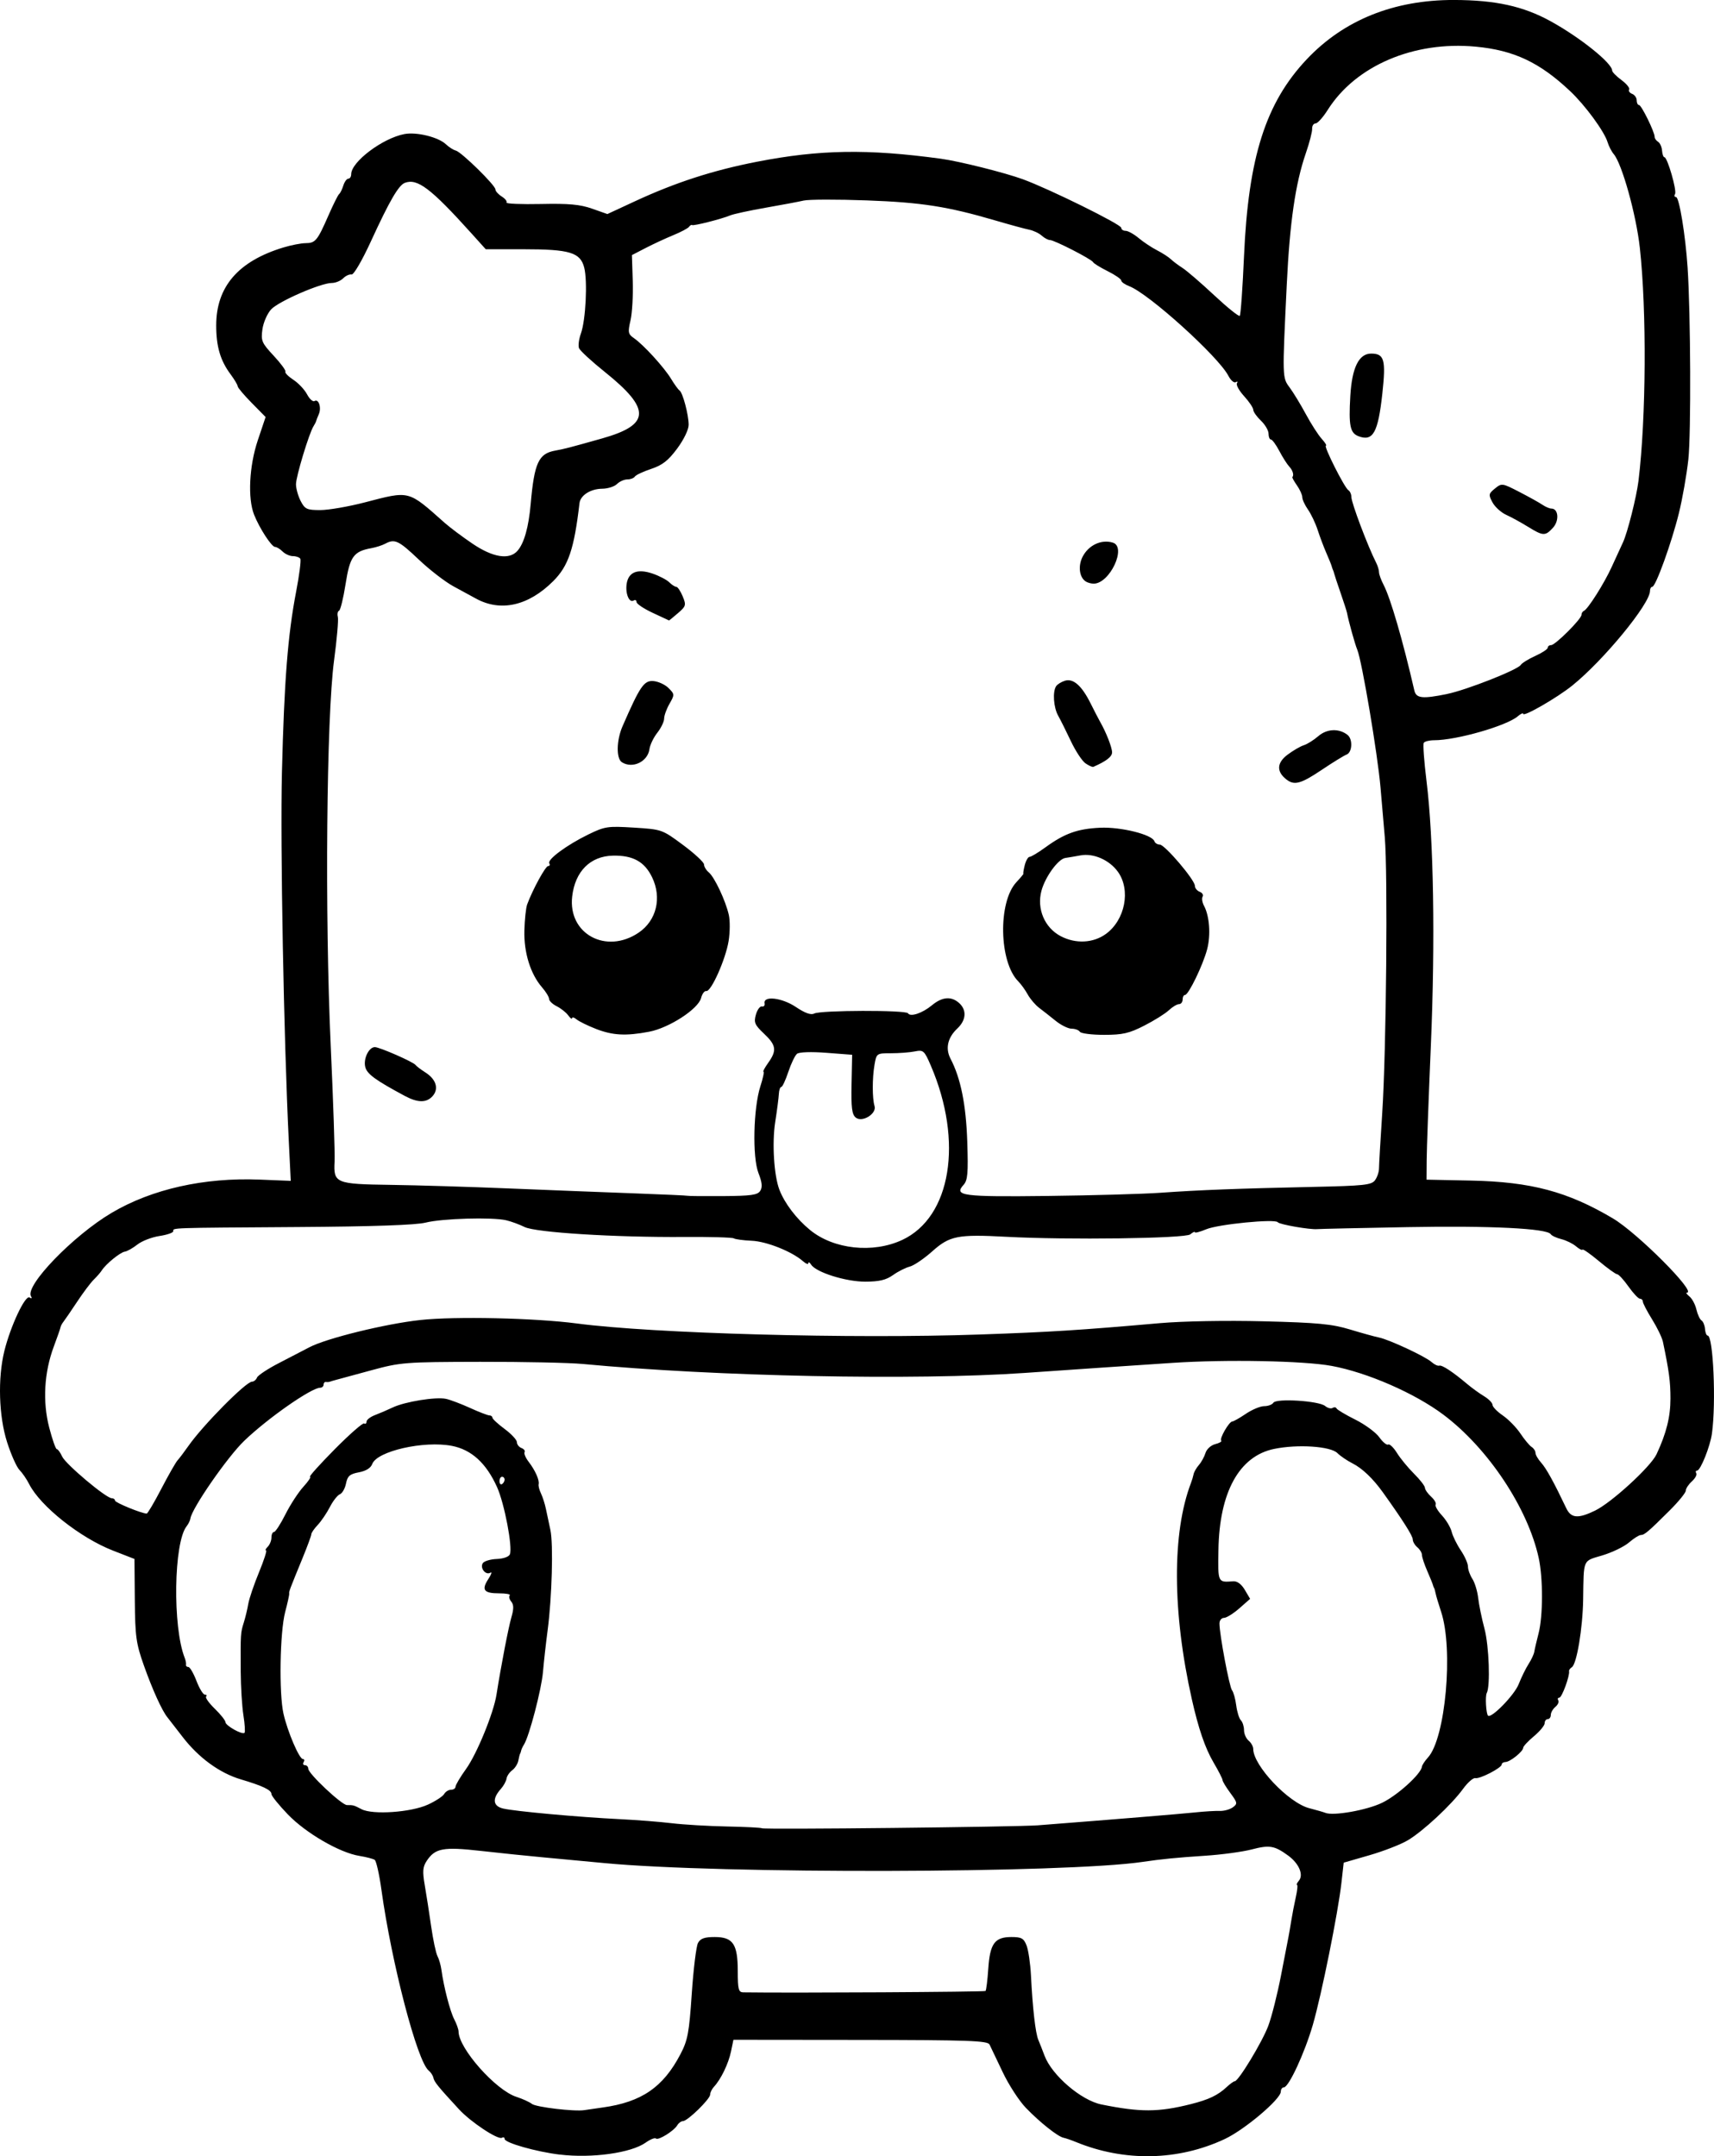 <?xml version="1.0" encoding="UTF-8" standalone="no"?>
<!-- Created with Inkscape (http://www.inkscape.org/) -->

<svg
   width="147.814mm"
   height="185.915mm"
   viewBox="0 0 147.814 185.915"
   version="1.1"
   id="svg5"
   xml:space="preserve"
   xmlns="http://www.w3.org/2000/svg"
   xmlns:svg="http://www.w3.org/2000/svg"><defs
     id="defs2" /><g
     id="layer1"
     transform="translate(-94.038,-61.747)"><path
       style="fill:#000000;stroke-width:0.265"
       d="m 142.318,247.519 c -2.05,-0.249 -4.763,-1.02 -4.763,-1.355 0,-0.131 -0.102,-0.175 -0.226,-0.099 -0.336,0.208 -2.689,-1.348 -3.706,-2.451 -1.823,-1.977 -2.131,-2.355 -2.207,-2.713 -0.043,-0.202 -0.228,-0.486 -0.411,-0.632 -0.986,-0.788 -3.198,-9.26 -4.077,-15.611 -0.181,-1.31 -0.441,-2.458 -0.576,-2.552 -0.136,-0.094 -0.728,-0.247 -1.317,-0.342 -1.704,-0.272 -4.616,-1.96 -6.173,-3.577 -0.777,-0.807 -1.413,-1.596 -1.414,-1.753 -0.002,-0.35 -0.739,-0.704 -2.647,-1.271 -1.827,-0.543 -3.638,-1.865 -5.02,-3.664 -0.589,-0.766 -1.177,-1.526 -1.308,-1.687 -0.469,-0.578 -1.29,-2.388 -2.028,-4.469 -0.671,-1.894 -0.753,-2.489 -0.781,-5.649 l -0.03,-3.533 -1.843,-0.717 c -2.835,-1.103 -6.273,-3.829 -7.241,-5.743 -0.212,-0.419 -0.586,-0.964 -0.83,-1.21 -0.245,-0.247 -0.724,-1.318 -1.065,-2.381 -0.722,-2.248 -0.821,-5.534 -0.239,-7.886 0.533,-2.153 1.796,-4.836 2.167,-4.607 0.186,0.115 0.238,0.076 0.13,-0.099 -0.556,-0.899 3.641,-5.243 6.958,-7.202 3.462,-2.045 7.967,-3.056 12.759,-2.863 l 2.682,0.108 -0.169,-3.45 c -0.433,-8.832 -0.744,-25.542 -0.591,-31.761 0.194,-7.881 0.507,-11.862 1.223,-15.581 0.277,-1.439 0.441,-2.719 0.363,-2.844 -0.077,-0.125 -0.363,-0.228 -0.635,-0.228 -0.272,0 -0.673,-0.179 -0.892,-0.397 -0.218,-0.218 -0.513,-0.397 -0.654,-0.397 -0.296,0 -1.341,-1.608 -1.806,-2.778 -0.561,-1.412 -0.422,-4.206 0.319,-6.413 l 0.674,-2.009 -1.204,-1.222 c -0.662,-0.672 -1.204,-1.315 -1.204,-1.429 0,-0.114 -0.281,-0.586 -0.625,-1.049 -0.874,-1.178 -1.227,-2.386 -1.227,-4.198 0,-3.334 1.899,-5.538 5.789,-6.719 0.672,-0.204 1.535,-0.372 1.917,-0.374 0.849,-0.004 1.019,-0.209 1.971,-2.384 0.414,-0.946 0.83,-1.779 0.926,-1.852 0.095,-0.073 0.257,-0.4 0.359,-0.728 0.102,-0.327 0.297,-0.595 0.433,-0.595 0.136,0 0.247,-0.174 0.247,-0.388 0,-1.063 2.714,-3.107 4.592,-3.459 1.058,-0.198 2.929,0.264 3.58,0.884 0.259,0.247 0.638,0.488 0.842,0.536 0.478,0.112 3.422,2.995 3.422,3.351 0,0.149 0.243,0.423 0.539,0.608 0.297,0.185 0.486,0.422 0.422,0.527 -0.065,0.104 1.27,0.16 2.966,0.124 2.397,-0.051 3.379,0.038 4.407,0.401 l 1.323,0.466 2.381,-1.104 c 3.496,-1.621 6.713,-2.663 10.51,-3.404 5.406,-1.054 9.536,-1.122 15.86,-0.263 1.588,0.216 5.495,1.193 7.078,1.77 2.273,0.829 8.487,3.894 8.487,4.187 0,0.143 0.169,0.261 0.377,0.261 0.207,0 0.713,0.281 1.124,0.624 0.411,0.343 1.124,0.817 1.583,1.052 0.459,0.235 0.995,0.581 1.191,0.768 0.196,0.187 0.653,0.53 1.017,0.763 0.364,0.232 1.588,1.288 2.721,2.346 1.133,1.058 2.126,1.857 2.208,1.776 0.081,-0.081 0.245,-2.389 0.365,-5.128 0.373,-8.542 1.864,-13.23 5.405,-16.985 3.199,-3.393 7.525,-5.135 12.717,-5.121 3.561,0.009 5.951,0.534 8.302,1.823 2.545,1.396 5.325,3.622 5.325,4.264 0,0.123 0.36,0.49 0.801,0.816 0.441,0.326 0.739,0.693 0.663,0.816 -0.076,0.123 0.04,0.292 0.257,0.375 0.217,0.083 0.395,0.334 0.395,0.557 0,0.223 0.09,0.405 0.2,0.405 0.209,0 1.357,2.341 1.348,2.749 -0.003,0.129 0.13,0.319 0.295,0.421 0.165,0.102 0.32,0.443 0.343,0.757 0.024,0.314 0.115,0.572 0.203,0.572 0.26,0 1.094,2.891 0.917,3.177 -0.089,0.144 -0.05,0.262 0.088,0.262 0.273,0 0.811,3.277 0.995,6.056 0.266,4.012 0.307,14.357 0.066,16.566 -0.143,1.31 -0.51,3.393 -0.815,4.63 -0.633,2.564 -2.002,6.35 -2.296,6.35 -0.109,0 -0.197,0.16 -0.197,0.356 0,1.114 -3.991,5.972 -6.703,8.159 -1.301,1.049 -4.233,2.738 -4.233,2.438 0,-0.103 -0.208,-0.009 -0.463,0.21 -0.965,0.827 -5.291,2.066 -7.212,2.066 -0.418,0 -0.824,0.102 -0.901,0.227 -0.077,0.125 0.031,1.607 0.24,3.295 0.615,4.956 0.759,13.781 0.374,22.805 -0.193,4.511 -0.356,8.958 -0.362,9.881 l -0.011,1.679 3.836,0.079 c 5.177,0.107 8.338,0.95 12.243,3.266 2.109,1.251 7.239,6.393 6.378,6.393 -0.11,0 -0.014,0.149 0.215,0.331 0.229,0.182 0.499,0.687 0.601,1.122 0.102,0.435 0.301,0.863 0.442,0.95 0.141,0.087 0.276,0.416 0.3,0.73 0.024,0.314 0.126,0.572 0.228,0.572 0.485,0 0.74,5.791 0.371,8.448 -0.155,1.114 -0.987,3.191 -1.279,3.193 -0.118,5.2e-4 -0.15,0.104 -0.072,0.23 0.078,0.126 -0.094,0.442 -0.381,0.702 -0.288,0.26 -0.523,0.619 -0.523,0.797 0,0.178 -0.625,0.946 -1.389,1.707 -1.842,1.835 -2.178,2.12 -2.495,2.12 -0.147,0 -0.607,0.292 -1.022,0.648 -0.415,0.357 -1.446,0.855 -2.29,1.108 -1.719,0.515 -1.602,0.245 -1.656,3.799 -0.038,2.49 -0.555,5.584 -0.976,5.844 -0.149,0.092 -0.257,0.245 -0.239,0.34 0.074,0.395 -0.619,2.283 -0.838,2.283 -0.131,0 -0.173,0.106 -0.093,0.235 0.08,0.129 -0.032,0.382 -0.249,0.562 -0.217,0.18 -0.394,0.491 -0.394,0.691 0,0.2 -0.119,0.364 -0.265,0.364 -0.146,0 -0.265,0.158 -0.265,0.351 0,0.193 -0.417,0.698 -0.926,1.123 -0.509,0.425 -0.926,0.873 -0.926,0.996 0,0.312 -1.121,1.215 -1.521,1.226 -0.182,0.005 -0.331,0.101 -0.331,0.213 0,0.292 -1.883,1.265 -2.278,1.177 -0.182,-0.04 -0.657,0.376 -1.056,0.926 -0.999,1.376 -3.453,3.66 -4.772,4.439 -0.601,0.356 -2.09,0.934 -3.307,1.285 l -2.214,0.639 -0.197,1.752 c -0.29,2.575 -1.713,9.634 -2.463,12.223 -0.704,2.428 -2.081,5.399 -2.503,5.399 -0.143,0 -0.261,0.166 -0.261,0.368 0,0.645 -3.116,3.281 -4.83,4.085 -4.016,1.885 -8.654,1.978 -12.841,0.258 -0.395,-0.162 -0.873,-0.327 -1.062,-0.365 -0.504,-0.103 -2.039,-1.321 -3.256,-2.583 -0.584,-0.606 -1.485,-1.995 -2,-3.086 -0.516,-1.091 -1.025,-2.158 -1.131,-2.371 -0.164,-0.329 -1.816,-0.388 -11.139,-0.397 l -10.946,-0.011 -0.212,1.02 c -0.216,1.04 -0.869,2.39 -1.465,3.029 -0.182,0.195 -0.331,0.5 -0.331,0.678 0,0.385 -1.95,2.285 -2.345,2.285 -0.151,0 -0.37,0.16 -0.487,0.355 -0.296,0.498 -1.65,1.337 -1.844,1.144 -0.088,-0.088 -0.487,0.073 -0.887,0.357 -1.252,0.891 -4.646,1.363 -7.403,1.028 z m 3.704,-4.065 c 3.351,-0.469 5.206,-1.742 6.7,-4.599 0.627,-1.199 0.746,-1.838 0.974,-5.216 0.143,-2.117 0.384,-4.081 0.535,-4.365 0.21,-0.391 0.557,-0.516 1.442,-0.516 1.585,0 1.99,0.605 1.99,2.969 0,1.529 0.068,1.794 0.463,1.8 4.197,0.061 20.818,-0.033 20.903,-0.118 0.064,-0.064 0.17,-0.926 0.237,-1.915 0.146,-2.175 0.555,-2.736 1.993,-2.736 0.871,0 1.066,0.108 1.309,0.728 0.157,0.4 0.327,1.561 0.379,2.58 0.143,2.831 0.387,4.971 0.634,5.556 0.123,0.291 0.365,0.907 0.538,1.369 0.632,1.684 3.155,3.849 4.898,4.202 3.367,0.682 4.918,0.677 7.72,-0.028 1.547,-0.389 2.326,-0.761 3.095,-1.478 0.291,-0.271 0.601,-0.493 0.688,-0.493 0.323,0 2.379,-3.398 2.896,-4.784 0.294,-0.788 0.787,-2.743 1.096,-4.344 0.309,-1.601 0.601,-3.104 0.648,-3.34 0.047,-0.236 0.154,-0.861 0.238,-1.387 0.084,-0.527 0.259,-1.435 0.39,-2.018 0.131,-0.583 0.177,-1.06 0.102,-1.06 -0.075,0 -2.6e-4,-0.164 0.166,-0.365 0.422,-0.509 -0.002,-1.491 -0.937,-2.167 -1.182,-0.855 -1.596,-0.924 -3.138,-0.522 -0.792,0.206 -2.604,0.451 -4.027,0.543 -2.408,0.157 -3.745,0.288 -5.356,0.527 -6.668,0.989 -36.469,1.057 -46.444,0.105 -1.601,-0.153 -3.982,-0.376 -5.292,-0.496 -1.31,-0.12 -3.72,-0.369 -5.355,-0.553 -3.26,-0.367 -3.95,-0.238 -4.682,0.879 -0.329,0.502 -0.359,0.902 -0.158,2.063 0.138,0.792 0.386,2.393 0.553,3.557 0.167,1.164 0.412,2.321 0.545,2.57 0.133,0.249 0.287,0.785 0.342,1.191 0.203,1.48 0.746,3.574 1.106,4.264 0.203,0.389 0.37,0.861 0.371,1.048 0.007,1.455 3.2,5.059 4.994,5.636 0.528,0.17 1.127,0.442 1.331,0.605 0.35,0.28 3.67,0.674 4.525,0.537 0.218,-0.035 0.933,-0.139 1.587,-0.23 z m 37.58,-24.333 c 6.529,-0.506 12.27,-0.977 13.485,-1.106 0.8,-0.085 1.76,-0.143 2.132,-0.129 0.372,0.014 0.882,-0.125 1.133,-0.308 0.425,-0.311 0.411,-0.396 -0.214,-1.242 -0.369,-0.5 -0.67,-0.999 -0.67,-1.11 0,-0.111 -0.348,-0.792 -0.773,-1.513 -0.721,-1.223 -1.304,-2.921 -1.874,-5.459 -1.688,-7.517 -1.714,-14.366 -0.071,-18.653 0.084,-0.218 0.185,-0.556 0.224,-0.751 0.04,-0.195 0.246,-0.552 0.458,-0.794 0.212,-0.242 0.467,-0.707 0.567,-1.035 0.1,-0.328 0.475,-0.669 0.837,-0.759 0.361,-0.091 0.594,-0.227 0.518,-0.302 -0.171,-0.171 0.683,-1.651 0.952,-1.651 0.108,0 0.634,-0.298 1.171,-0.661 0.536,-0.364 1.249,-0.661 1.584,-0.661 0.335,0 0.692,-0.134 0.793,-0.297 0.243,-0.394 3.924,-0.163 4.457,0.28 0.217,0.18 0.509,0.257 0.648,0.171 0.139,-0.086 0.294,-0.067 0.342,0.043 0.049,0.11 0.776,0.543 1.617,0.963 0.841,0.419 1.772,1.105 2.071,1.524 0.298,0.419 0.642,0.7 0.764,0.625 0.122,-0.075 0.463,0.251 0.757,0.724 0.294,0.474 0.956,1.278 1.469,1.788 0.514,0.509 0.938,1.056 0.943,1.216 0.005,0.159 0.244,0.503 0.531,0.763 0.288,0.26 0.464,0.568 0.393,0.684 -0.072,0.116 0.172,0.537 0.542,0.936 0.37,0.399 0.747,1.032 0.839,1.407 0.092,0.375 0.446,1.097 0.787,1.603 0.341,0.507 0.62,1.136 0.62,1.398 0,0.262 0.171,0.741 0.38,1.063 0.209,0.322 0.434,1.062 0.5,1.644 0.066,0.582 0.31,1.773 0.543,2.646 0.395,1.483 0.518,4.963 0.196,5.556 -0.144,0.265 -0.059,1.77 0.109,1.945 0.271,0.281 2.27,-1.765 2.641,-2.704 0.238,-0.601 0.626,-1.391 0.862,-1.755 0.236,-0.364 0.457,-0.84 0.491,-1.058 0.034,-0.218 0.2,-0.933 0.369,-1.587 0.384,-1.488 0.39,-4.738 0.011,-6.482 -0.936,-4.307 -4.367,-9.468 -8.219,-12.359 -2.466,-1.852 -6.563,-3.64 -9.636,-4.207 -2.405,-0.444 -9.091,-0.571 -13.736,-0.262 -5.404,0.36 -7.156,0.479 -12.744,0.867 -9.457,0.657 -26.648,0.309 -38.1,-0.772 -1.164,-0.11 -5.153,-0.194 -8.864,-0.186 -6.497,0.013 -6.845,0.041 -9.393,0.734 -1.455,0.396 -2.824,0.768 -3.043,0.826 -0.218,0.058 -0.456,0.129 -0.529,0.157 -0.073,0.028 -0.222,0.037 -0.331,0.02 -0.109,-0.017 -0.198,0.088 -0.198,0.233 0,0.146 -0.133,0.265 -0.296,0.265 -0.758,0 -4.519,2.627 -6.545,4.572 -1.445,1.387 -4.515,5.816 -4.645,6.702 -0.025,0.173 -0.173,0.476 -0.329,0.672 -1.11,1.404 -1.215,8.677 -0.164,11.338 0.086,0.218 0.138,0.486 0.115,0.595 -0.023,0.109 0.067,0.198 0.201,0.198 0.133,0 0.447,0.536 0.697,1.191 0.25,0.655 0.577,1.191 0.727,1.191 0.15,0 0.198,0.074 0.108,0.165 -0.091,0.091 0.246,0.565 0.75,1.054 0.503,0.489 0.915,1.007 0.915,1.151 0,0.299 1.454,1.115 1.646,0.923 0.069,-0.069 0.027,-0.749 -0.094,-1.511 -0.121,-0.762 -0.226,-2.457 -0.233,-3.766 -0.018,-3.285 -0.014,-3.34 0.266,-4.233 0.137,-0.437 0.311,-1.159 0.386,-1.606 0.075,-0.447 0.489,-1.667 0.92,-2.712 0.431,-1.045 0.707,-1.9 0.613,-1.9 -0.094,0 -0.027,-0.143 0.147,-0.318 0.175,-0.175 0.318,-0.532 0.318,-0.794 0,-0.262 0.099,-0.476 0.221,-0.476 0.121,0 0.565,-0.685 0.985,-1.521 0.421,-0.837 1.119,-1.908 1.551,-2.381 0.432,-0.473 0.689,-0.86 0.57,-0.86 -0.119,0 0.836,-1.063 2.121,-2.362 1.286,-1.299 2.431,-2.304 2.546,-2.233 0.114,0.071 0.208,-5.3e-4 0.208,-0.158 0,-0.158 0.326,-0.411 0.724,-0.562 0.398,-0.151 1.089,-0.448 1.535,-0.66 1.057,-0.502 3.731,-0.932 4.6,-0.74 0.375,0.083 1.31,0.437 2.078,0.787 0.768,0.35 1.512,0.637 1.654,0.637 0.142,0 0.26,0.089 0.264,0.198 0.003,0.109 0.48,0.549 1.058,0.977 0.579,0.428 1.052,0.938 1.052,1.133 0,0.195 0.178,0.423 0.395,0.506 0.217,0.083 0.338,0.244 0.268,0.357 -0.07,0.113 0.089,0.488 0.353,0.832 0.567,0.739 0.943,1.585 0.86,1.935 -0.033,0.137 0.059,0.495 0.203,0.794 0.144,0.299 0.336,0.901 0.426,1.338 0.09,0.437 0.264,1.251 0.385,1.809 0.262,1.201 0.134,5.84 -0.238,8.642 -0.145,1.091 -0.326,2.711 -0.402,3.599 -0.13,1.519 -1.185,5.547 -1.639,6.262 -0.114,0.179 -0.223,0.415 -0.244,0.524 -0.02,0.109 -0.061,0.228 -0.09,0.265 -0.029,0.036 -0.097,0.301 -0.151,0.588 -0.053,0.287 -0.292,0.664 -0.529,0.838 -0.237,0.174 -0.459,0.499 -0.491,0.722 -0.033,0.224 -0.251,0.621 -0.485,0.882 -0.763,0.853 -0.693,1.481 0.188,1.695 0.987,0.239 6.526,0.744 10.054,0.916 1.455,0.071 3.479,0.229 4.498,0.352 1.019,0.123 3.162,0.249 4.763,0.281 1.601,0.032 2.954,0.101 3.007,0.152 0.128,0.124 21.974,-0.11 23.857,-0.256 z m -52.661,-1.779 c 0.655,-0.301 1.286,-0.713 1.402,-0.915 0.116,-0.202 0.384,-0.368 0.595,-0.368 0.211,0 0.384,-0.119 0.384,-0.264 0,-0.145 0.411,-0.836 0.914,-1.536 0.93,-1.294 2.368,-4.809 2.619,-6.398 0.389,-2.47 1.032,-5.805 1.287,-6.677 0.211,-0.723 0.207,-1.08 -0.015,-1.347 -0.166,-0.2 -0.223,-0.442 -0.128,-0.538 0.096,-0.096 -0.315,-0.174 -0.913,-0.174 -1.328,0 -1.549,-0.294 -0.931,-1.239 0.261,-0.399 0.339,-0.641 0.173,-0.54 -0.398,0.245 -0.915,-0.398 -0.657,-0.816 0.112,-0.18 0.652,-0.345 1.201,-0.366 0.579,-0.022 1.057,-0.192 1.139,-0.405 0.244,-0.636 -0.472,-4.38 -1.107,-5.791 -0.93,-2.066 -2.205,-3.231 -3.894,-3.557 -2.415,-0.467 -6.459,0.453 -6.869,1.561 -0.129,0.348 -0.539,0.604 -1.153,0.719 -0.786,0.148 -0.98,0.316 -1.11,0.963 -0.086,0.432 -0.324,0.849 -0.527,0.927 -0.204,0.078 -0.593,0.574 -0.865,1.102 -0.272,0.528 -0.743,1.222 -1.047,1.544 -0.304,0.321 -0.552,0.681 -0.552,0.799 0,0.118 -0.341,1.046 -0.758,2.062 -1.122,2.736 -1.181,2.891 -1.15,3.064 0.016,0.087 -0.141,0.801 -0.349,1.587 -0.455,1.725 -0.542,7.02 -0.144,8.771 0.353,1.551 1.36,3.903 1.672,3.903 0.127,0 0.157,0.119 0.067,0.265 -0.09,0.146 -0.037,0.265 0.117,0.265 0.154,0 0.28,0.137 0.28,0.304 0,0.423 2.887,3.135 3.337,3.135 0.566,0 0.578,0.003 1.262,0.358 0.962,0.499 4.27,0.269 5.72,-0.398 z m 82.279,-0.153 c 1.326,-0.639 3.357,-2.476 3.442,-3.114 0.019,-0.146 0.254,-0.503 0.521,-0.794 1.515,-1.652 2.208,-9.333 1.135,-12.568 -0.217,-0.655 -0.431,-1.369 -0.474,-1.587 -0.043,-0.218 -0.103,-0.427 -0.132,-0.463 -0.029,-0.036 -0.075,-0.155 -0.102,-0.265 -0.027,-0.109 -0.25,-0.659 -0.496,-1.223 -0.246,-0.563 -0.447,-1.174 -0.447,-1.357 0,-0.183 -0.179,-0.48 -0.397,-0.662 -0.218,-0.181 -0.397,-0.488 -0.397,-0.682 0,-0.305 -0.875,-1.683 -2.581,-4.063 -0.85,-1.186 -1.778,-2.069 -2.619,-2.494 -0.459,-0.232 -1.043,-0.63 -1.298,-0.884 -0.593,-0.593 -3.439,-0.78 -5.466,-0.359 -3.005,0.624 -4.716,3.733 -4.794,8.715 -0.045,2.841 -0.066,2.797 1.283,2.696 0.334,-0.025 0.703,0.25 0.991,0.738 l 0.459,0.778 -0.934,0.82 c -0.514,0.451 -1.109,0.82 -1.322,0.82 -0.213,0 -0.388,0.217 -0.388,0.483 0,0.937 0.853,5.474 1.082,5.757 0.128,0.158 0.291,0.744 0.363,1.304 0.072,0.559 0.252,1.139 0.401,1.287 0.149,0.149 0.271,0.53 0.271,0.847 0,0.317 0.179,0.724 0.397,0.906 0.218,0.181 0.397,0.502 0.397,0.713 0,1.433 3.046,4.654 4.837,5.114 0.614,0.158 1.235,0.337 1.381,0.398 0.68,0.285 3.564,-0.223 4.888,-0.862 z m 18.38,-25.2 c 1.415,-0.685 4.794,-3.782 5.296,-4.854 0.848,-1.811 1.201,-3.225 1.201,-4.808 0,-1.457 -0.12,-2.365 -0.649,-4.888 -0.075,-0.359 -0.496,-1.23 -0.935,-1.936 -0.439,-0.706 -0.798,-1.395 -0.798,-1.531 0,-0.136 -0.111,-0.247 -0.247,-0.247 -0.136,0 -0.583,-0.474 -0.992,-1.053 -0.41,-0.579 -0.847,-1.055 -0.973,-1.058 -0.125,-0.003 -0.832,-0.512 -1.571,-1.13 -0.739,-0.618 -1.376,-1.065 -1.417,-0.992 -0.041,0.073 -0.297,-0.058 -0.569,-0.291 -0.272,-0.233 -0.84,-0.51 -1.263,-0.616 -0.422,-0.106 -0.833,-0.298 -0.912,-0.426 -0.308,-0.498 -5.203,-0.74 -12.321,-0.61 -4.088,0.075 -7.6,0.153 -7.805,0.173 -0.628,0.062 -3.275,-0.399 -3.415,-0.594 -0.223,-0.31 -5.128,0.173 -6.167,0.607 -0.537,0.224 -0.977,0.34 -0.977,0.257 0,-0.083 -0.181,-0.001 -0.402,0.182 -0.43,0.357 -10.617,0.491 -15.87,0.209 -4.182,-0.225 -4.874,-0.088 -6.377,1.253 -0.712,0.635 -1.585,1.228 -1.94,1.317 -0.355,0.089 -1.005,0.417 -1.443,0.729 -0.601,0.428 -1.189,0.568 -2.397,0.57 -1.683,0.003 -4.247,-0.804 -4.67,-1.471 -0.127,-0.2 -0.232,-0.256 -0.234,-0.124 -0.002,0.132 -0.212,0.056 -0.467,-0.168 -0.946,-0.833 -3.135,-1.708 -4.415,-1.763 -0.718,-0.031 -1.415,-0.125 -1.549,-0.207 -0.133,-0.083 -2.053,-0.137 -4.265,-0.121 -5.987,0.043 -12.83,-0.384 -13.782,-0.859 -0.437,-0.218 -1.151,-0.48 -1.587,-0.581 -1.208,-0.281 -5.519,-0.156 -6.941,0.202 -0.841,0.212 -4.521,0.339 -11.051,0.382 -11.203,0.074 -10.716,0.058 -10.716,0.363 0,0.128 -0.537,0.312 -1.194,0.411 -0.657,0.099 -1.512,0.429 -1.901,0.736 -0.389,0.306 -0.877,0.581 -1.084,0.612 -0.4,0.059 -1.629,1.06 -1.987,1.619 -0.118,0.184 -0.429,0.541 -0.69,0.794 -0.262,0.252 -0.909,1.114 -1.439,1.914 -0.53,0.8 -1.06,1.574 -1.177,1.72 -0.118,0.146 -0.23,0.357 -0.249,0.469 -0.019,0.113 -0.28,0.86 -0.579,1.66 -0.835,2.232 -0.979,4.75 -0.4,6.983 0.266,1.027 0.561,1.868 0.656,1.868 0.094,0 0.302,0.286 0.461,0.637 0.302,0.663 3.792,3.597 4.279,3.597 0.153,0 0.279,0.091 0.279,0.202 0,0.174 2.31,1.12 2.734,1.12 0.082,0 0.65,-0.962 1.262,-2.139 0.612,-1.176 1.243,-2.281 1.402,-2.455 0.159,-0.174 0.579,-0.729 0.933,-1.235 1.252,-1.79 4.95,-5.53 5.48,-5.542 0.166,-0.004 0.362,-0.163 0.436,-0.354 0.073,-0.191 0.93,-0.756 1.903,-1.257 0.973,-0.5 2.147,-1.109 2.607,-1.353 1.458,-0.772 6.55,-2.025 9.569,-2.353 3.017,-0.328 9.889,-0.177 13.494,0.297 6.633,0.872 23.704,1.339 34.793,0.951 6.088,-0.213 8.528,-0.367 15.478,-0.976 2.011,-0.176 5.748,-0.243 8.996,-0.161 4.629,0.117 5.865,0.234 7.408,0.702 1.019,0.309 2.146,0.621 2.504,0.693 0.88,0.178 4.005,1.635 4.54,2.117 0.236,0.213 0.534,0.353 0.661,0.312 0.239,-0.078 1.156,0.524 2.419,1.588 0.397,0.335 1.05,0.807 1.45,1.049 0.4,0.242 0.728,0.578 0.728,0.746 0,0.168 0.398,0.578 0.884,0.911 0.486,0.333 1.17,1.033 1.519,1.555 0.349,0.522 0.785,1.045 0.968,1.161 0.183,0.116 0.333,0.347 0.333,0.512 0,0.165 0.221,0.546 0.492,0.847 0.438,0.486 1.091,1.67 2.162,3.92 0.415,0.872 1.013,0.921 2.491,0.206 z m -94.045,-2.669 c 0,-0.137 -0.099,-0.249 -0.22,-0.249 -0.121,0 -0.22,0.173 -0.22,0.385 0,0.212 0.099,0.324 0.22,0.249 0.121,-0.075 0.22,-0.248 0.22,-0.385 z m 34.29,-20.665 c 4.211,-1.969 5.281,-8.484 2.469,-15.022 -0.563,-1.31 -0.642,-1.38 -1.381,-1.232 -0.431,0.086 -1.351,0.157 -2.045,0.157 -1.25,0 -1.262,0.009 -1.433,0.992 -0.199,1.147 -0.198,2.907 0.002,3.557 0.207,0.671 -1.071,1.453 -1.624,0.994 -0.326,-0.27 -0.399,-0.863 -0.358,-2.876 l 0.052,-2.535 -2.22,-0.17 c -1.314,-0.101 -2.349,-0.066 -2.536,0.086 -0.174,0.141 -0.511,0.843 -0.749,1.559 -0.238,0.716 -0.512,1.303 -0.61,1.303 -0.097,0 -0.19,0.268 -0.206,0.595 -0.016,0.327 -0.158,1.429 -0.317,2.447 -0.28,1.8 -0.103,4.609 0.366,5.821 0.456,1.178 1.468,2.506 2.641,3.467 2.038,1.67 5.427,2.035 7.948,0.856 z m -12.241,-4.236 c 0.198,-0.315 0.155,-0.738 -0.157,-1.532 -0.535,-1.363 -0.441,-5.603 0.166,-7.483 0.223,-0.691 0.344,-1.257 0.268,-1.257 -0.076,0 0.109,-0.346 0.41,-0.768 0.756,-1.062 0.69,-1.513 -0.368,-2.512 -0.799,-0.754 -0.888,-0.961 -0.698,-1.636 0.12,-0.425 0.353,-0.743 0.518,-0.707 0.165,0.036 0.271,-0.083 0.235,-0.265 -0.136,-0.682 1.491,-0.495 2.692,0.309 0.798,0.534 1.304,0.714 1.587,0.565 0.549,-0.288 7.908,-0.308 8.085,-0.021 0.21,0.34 1.242,-0.007 2.075,-0.697 0.88,-0.728 1.668,-0.79 2.34,-0.182 0.667,0.604 0.605,1.472 -0.155,2.187 -0.842,0.791 -1.053,1.727 -0.59,2.612 0.877,1.676 1.337,3.954 1.442,7.147 0.09,2.74 0.038,3.332 -0.324,3.732 -0.85,0.939 -0.098,1.038 7.255,0.951 3.856,-0.045 8.227,-0.169 9.712,-0.274 3.353,-0.238 6.714,-0.367 13.164,-0.506 4.414,-0.095 5.057,-0.164 5.358,-0.576 0.188,-0.257 0.342,-0.713 0.343,-1.012 5.3e-4,-0.3 0.126,-2.45 0.278,-4.778 0.351,-5.354 0.491,-20.668 0.219,-23.812 -0.113,-1.31 -0.277,-3.215 -0.364,-4.233 -0.245,-2.877 -1.606,-10.952 -2.007,-11.906 -0.196,-0.467 -0.749,-2.451 -0.884,-3.175 -0.027,-0.146 -0.276,-0.919 -0.554,-1.72 -0.277,-0.8 -0.524,-1.545 -0.548,-1.654 -0.024,-0.109 -0.074,-0.258 -0.11,-0.331 -0.036,-0.073 -0.088,-0.222 -0.115,-0.331 -0.027,-0.109 -0.231,-0.615 -0.454,-1.124 -0.223,-0.509 -0.56,-1.402 -0.748,-1.984 -0.189,-0.582 -0.565,-1.374 -0.836,-1.761 -0.271,-0.386 -0.492,-0.866 -0.492,-1.066 0,-0.2 -0.206,-0.658 -0.458,-1.017 -0.252,-0.36 -0.431,-0.684 -0.397,-0.72 0.156,-0.169 0.031,-0.589 -0.27,-0.907 -0.182,-0.192 -0.567,-0.796 -0.854,-1.342 -0.287,-0.546 -0.615,-0.992 -0.727,-0.992 -0.112,0 -0.204,-0.226 -0.204,-0.501 0,-0.276 -0.296,-0.782 -0.657,-1.124 -0.361,-0.343 -0.659,-0.765 -0.661,-0.937 -0.003,-0.173 -0.356,-0.699 -0.786,-1.17 -0.43,-0.47 -0.709,-0.972 -0.621,-1.116 0.088,-0.143 0.041,-0.186 -0.105,-0.096 -0.146,0.09 -0.432,-0.158 -0.636,-0.551 -0.86,-1.659 -6.864,-7.084 -8.55,-7.725 -0.376,-0.143 -0.684,-0.361 -0.684,-0.484 0,-0.123 -0.527,-0.488 -1.172,-0.809 -0.644,-0.322 -1.21,-0.67 -1.257,-0.775 -0.113,-0.25 -3.345,-1.909 -3.72,-1.909 -0.161,0 -0.481,-0.171 -0.712,-0.38 -0.231,-0.209 -0.717,-0.44 -1.079,-0.512 -0.363,-0.073 -1.671,-0.429 -2.908,-0.792 -4.136,-1.213 -6.373,-1.562 -11.113,-1.735 -2.547,-0.093 -4.987,-0.087 -5.424,0.014 -0.437,0.101 -1.925,0.381 -3.307,0.622 -1.382,0.242 -2.752,0.539 -3.043,0.661 -0.742,0.31 -3.154,0.921 -3.278,0.83 -0.057,-0.042 -0.176,0.027 -0.265,0.153 -0.089,0.126 -0.698,0.448 -1.352,0.717 -0.655,0.269 -1.726,0.765 -2.381,1.104 l -1.191,0.616 0.072,2.24 c 0.04,1.232 -0.047,2.756 -0.193,3.387 -0.239,1.034 -0.21,1.184 0.3,1.537 0.827,0.572 2.603,2.518 3.203,3.511 0.286,0.474 0.612,0.921 0.723,0.994 0.278,0.182 0.787,2.094 0.788,2.963 7.9e-4,0.413 -0.417,1.278 -0.991,2.051 -0.768,1.035 -1.275,1.431 -2.246,1.753 -0.69,0.229 -1.322,0.527 -1.405,0.661 -0.083,0.134 -0.374,0.244 -0.646,0.244 -0.272,0 -0.673,0.179 -0.892,0.397 -0.218,0.218 -0.792,0.401 -1.276,0.405 -1.003,0.01 -1.879,0.568 -1.958,1.248 -0.46,3.943 -0.953,5.407 -2.262,6.716 -2.138,2.138 -4.541,2.679 -6.674,1.503 -0.346,-0.191 -1.213,-0.662 -1.928,-1.049 -0.715,-0.386 -2.065,-1.428 -3,-2.315 -1.736,-1.647 -2.067,-1.803 -2.892,-1.361 -0.259,0.139 -0.799,0.312 -1.2,0.384 -1.525,0.277 -1.846,0.724 -2.217,3.098 -0.191,1.22 -0.445,2.254 -0.565,2.298 -0.12,0.043 -0.165,0.281 -0.101,0.529 0.064,0.248 -0.083,1.939 -0.327,3.758 -0.655,4.887 -0.803,21.934 -0.288,33.205 0.22,4.802 0.37,9.297 0.333,9.988 -0.099,1.881 0.077,1.953 4.87,2.02 2.256,0.031 6.839,0.17 10.186,0.308 3.347,0.138 8.169,0.327 10.716,0.42 2.547,0.093 4.656,0.189 4.688,0.213 0.032,0.024 1.389,0.036 3.016,0.026 2.444,-0.015 3.006,-0.094 3.233,-0.453 z m -30.647,-8.176 c -2.552,-1.37 -3.267,-1.893 -3.419,-2.498 -0.178,-0.709 0.307,-1.715 0.827,-1.715 0.407,0 3.315,1.275 3.507,1.538 0.078,0.107 0.46,0.396 0.849,0.644 0.937,0.596 1.185,1.422 0.615,2.052 -0.523,0.578 -1.275,0.571 -2.378,-0.021 z m 16.453,-5.793 c -0.7,-0.273 -1.444,-0.64 -1.654,-0.814 -0.21,-0.174 -0.382,-0.22 -0.382,-0.102 0,0.118 -0.151,0.009 -0.335,-0.243 -0.184,-0.252 -0.631,-0.606 -0.992,-0.786 -0.361,-0.18 -0.657,-0.463 -0.657,-0.629 0,-0.166 -0.272,-0.614 -0.604,-0.996 -1.001,-1.152 -1.576,-2.997 -1.526,-4.904 0.025,-0.946 0.133,-1.958 0.24,-2.249 0.471,-1.277 1.579,-3.307 1.806,-3.307 0.136,0 0.182,-0.106 0.102,-0.235 -0.199,-0.321 1.5,-1.579 3.355,-2.484 1.438,-0.702 1.677,-0.738 3.948,-0.596 2.402,0.15 2.428,0.159 4.229,1.494 0.996,0.739 1.812,1.496 1.812,1.683 0,0.187 0.184,0.493 0.41,0.68 0.494,0.41 1.444,2.425 1.727,3.663 0.113,0.493 0.105,1.51 -0.017,2.259 -0.257,1.581 -1.514,4.394 -1.925,4.31 -0.154,-0.032 -0.355,0.237 -0.447,0.597 -0.241,0.951 -2.758,2.585 -4.488,2.913 -2.006,0.38 -3.142,0.318 -4.602,-0.253 z m 3.705,-8.29 c 1.54,-1.041 2.015,-3.005 1.157,-4.778 -0.651,-1.345 -1.651,-1.896 -3.375,-1.861 -1.952,0.04 -3.266,1.356 -3.515,3.522 -0.371,3.222 2.926,5.015 5.733,3.118 z m 38.048,8.547 c -0.09,-0.146 -0.407,-0.265 -0.705,-0.265 -0.298,0 -0.916,-0.303 -1.373,-0.673 -0.458,-0.37 -1.101,-0.876 -1.431,-1.124 -0.329,-0.248 -0.773,-0.768 -0.986,-1.154 -0.213,-0.386 -0.58,-0.895 -0.815,-1.131 -1.66,-1.66 -1.762,-6.825 -0.168,-8.544 0.375,-0.404 0.65,-0.735 0.611,-0.735 -0.039,0 0.012,-0.327 0.112,-0.728 0.1,-0.4 0.29,-0.728 0.421,-0.728 0.131,0 0.743,-0.367 1.36,-0.816 1.655,-1.203 2.771,-1.604 4.721,-1.694 1.799,-0.083 4.491,0.587 4.684,1.166 0.052,0.157 0.259,0.285 0.46,0.285 0.435,0 3.03,3.047 3.03,3.557 0,0.195 0.186,0.426 0.414,0.514 0.228,0.087 0.341,0.276 0.252,0.42 -0.089,0.144 -0.034,0.5 0.123,0.792 0.473,0.883 0.59,2.523 0.267,3.747 -0.359,1.362 -1.604,3.935 -1.905,3.935 -0.115,0 -0.209,0.179 -0.209,0.397 0,0.218 -0.141,0.397 -0.314,0.397 -0.173,0 -0.567,0.238 -0.876,0.528 -0.309,0.291 -1.262,0.886 -2.116,1.323 -1.305,0.667 -1.861,0.795 -3.474,0.795 -1.056,0 -1.994,-0.119 -2.084,-0.265 z m 2.249,-8.436 c 1.655,-1.209 2.156,-3.782 1.041,-5.347 -0.733,-1.029 -2.108,-1.635 -3.238,-1.425 -0.465,0.086 -1.055,0.187 -1.31,0.223 -0.612,0.088 -1.731,1.629 -2.054,2.829 -0.419,1.556 0.276,3.188 1.667,3.916 1.288,0.674 2.806,0.597 3.893,-0.197 z m 15.555,-13.326 c -0.861,-0.677 -0.822,-1.431 0.11,-2.13 0.479,-0.359 1.109,-0.725 1.4,-0.814 0.291,-0.089 0.856,-0.443 1.256,-0.788 0.74,-0.638 1.783,-0.681 2.515,-0.102 0.467,0.369 0.411,1.505 -0.083,1.695 -0.228,0.087 -1.189,0.679 -2.137,1.315 -1.814,1.216 -2.371,1.367 -3.06,0.825 z m -17.321,-1.385 c -0.291,-0.204 -0.856,-1.062 -1.255,-1.907 -0.399,-0.845 -0.893,-1.834 -1.097,-2.198 -0.4,-0.711 -0.494,-2.063 -0.177,-2.544 0.107,-0.162 0.446,-0.373 0.753,-0.469 0.725,-0.226 1.455,0.417 2.222,1.955 0.326,0.655 0.696,1.369 0.821,1.587 0.519,0.905 1.029,2.211 1.029,2.633 0,0.373 -0.507,0.766 -1.611,1.246 -0.085,0.037 -0.394,-0.099 -0.685,-0.303 z m -39.978,-0.094 c -0.498,-0.316 -0.471,-1.891 0.053,-3.092 1.505,-3.453 1.853,-3.965 2.656,-3.906 0.423,0.031 1.015,0.302 1.315,0.603 0.529,0.529 0.531,0.572 0.083,1.354 -0.255,0.444 -0.463,1.02 -0.463,1.28 0,0.26 -0.265,0.809 -0.589,1.221 -0.324,0.412 -0.628,1.045 -0.677,1.407 -0.146,1.091 -1.46,1.717 -2.379,1.133 z m 2.652,-12.882 c -0.764,-0.357 -1.389,-0.777 -1.389,-0.932 0,-0.156 -0.112,-0.214 -0.248,-0.129 -0.38,0.235 -0.728,-0.589 -0.604,-1.43 0.151,-1.028 0.938,-1.338 2.25,-0.886 0.57,0.197 1.212,0.532 1.426,0.746 0.214,0.214 0.485,0.389 0.603,0.389 0.117,0 0.366,0.367 0.552,0.816 0.316,0.763 0.289,0.858 -0.406,1.455 -0.409,0.352 -0.755,0.635 -0.769,0.63 -0.014,-0.005 -0.65,-0.302 -1.414,-0.659 z m 37.342,-2.709 c -0.55,-0.362 -0.668,-1.34 -0.258,-2.133 0.517,-1 1.617,-1.511 2.603,-1.209 1.22,0.373 -0.259,3.537 -1.654,3.537 -0.218,0 -0.53,-0.087 -0.692,-0.194 z m 31.172,9.706 c 1.667,-0.34 6.086,-2.08 6.351,-2.502 0.102,-0.163 0.668,-0.513 1.257,-0.779 0.589,-0.266 1.071,-0.584 1.071,-0.707 0,-0.123 0.132,-0.224 0.294,-0.224 0.358,0 2.617,-2.254 2.617,-2.611 0,-0.14 0.094,-0.295 0.209,-0.343 0.345,-0.145 1.756,-2.377 2.398,-3.792 0.33,-0.728 0.767,-1.68 0.972,-2.117 0.387,-0.826 1.166,-3.916 1.335,-5.292 0.662,-5.405 0.716,-14.678 0.117,-20.104 -0.315,-2.857 -1.536,-7.239 -2.249,-8.074 -0.186,-0.218 -0.427,-0.684 -0.534,-1.036 -0.284,-0.929 -1.925,-3.167 -3.219,-4.388 -2.633,-2.486 -4.86,-3.535 -8.158,-3.843 -5.341,-0.499 -10.349,1.643 -12.759,5.458 -0.404,0.64 -0.876,1.163 -1.049,1.164 -0.173,2.62e-4 -0.304,0.209 -0.292,0.463 0.012,0.255 -0.231,1.196 -0.54,2.091 -0.904,2.617 -1.39,5.962 -1.648,11.337 -0.39,8.107 -0.392,8.01 0.258,8.889 0.317,0.429 0.944,1.461 1.394,2.295 0.45,0.834 1.061,1.784 1.357,2.111 0.297,0.327 0.462,0.595 0.368,0.595 -0.229,0 1.603,3.634 1.935,3.839 0.143,0.088 0.26,0.353 0.26,0.588 0,0.5 1.416,4.252 2.148,5.69 0.129,0.253 0.234,0.61 0.235,0.794 7.9e-4,0.184 0.182,0.68 0.402,1.103 0.591,1.133 1.651,4.777 2.644,9.088 0.158,0.687 0.687,0.745 2.826,0.31 z m 6.958,-14.426 c -0.582,-0.359 -1.42,-0.818 -1.863,-1.02 -0.443,-0.203 -0.976,-0.687 -1.184,-1.078 -0.351,-0.655 -0.334,-0.746 0.217,-1.192 0.583,-0.472 0.629,-0.466 2.11,0.299 0.833,0.43 1.727,0.928 1.988,1.107 0.261,0.178 0.606,0.324 0.767,0.324 0.61,0 0.697,1.042 0.138,1.654 -0.67,0.732 -0.844,0.725 -2.172,-0.094 z m -14.582,-7.79 c -0.743,-0.276 -0.873,-0.903 -0.722,-3.481 0.143,-2.443 0.737,-3.65 1.796,-3.65 1.136,0 1.283,0.523 0.967,3.433 -0.367,3.373 -0.801,4.159 -2.04,3.698 z m -72.541,9.868 c 0.571,-0.654 0.959,-2.036 1.135,-4.035 0.31,-3.54 0.68,-4.345 2.115,-4.6 0.777,-0.138 1.215,-0.252 4.036,-1.047 4.186,-1.179 4.242,-2.529 0.239,-5.737 -1.141,-0.914 -2.142,-1.838 -2.224,-2.052 -0.082,-0.214 -0.009,-0.778 0.163,-1.254 0.417,-1.154 0.586,-4.527 0.285,-5.695 -0.335,-1.301 -1.253,-1.576 -5.249,-1.576 h -3.241 l -1.238,-1.374 c -3.493,-3.876 -4.663,-4.763 -5.74,-4.35 -0.542,0.208 -1.321,1.551 -2.927,5.047 -0.764,1.663 -1.484,2.895 -1.668,2.854 -0.178,-0.039 -0.505,0.11 -0.725,0.331 -0.221,0.221 -0.661,0.401 -0.978,0.4 -0.944,-0.002 -4.571,1.574 -5.226,2.271 -0.334,0.355 -0.675,1.131 -0.757,1.724 -0.138,0.991 -0.06,1.173 0.971,2.278 0.616,0.661 1.071,1.281 1.011,1.378 -0.06,0.097 0.248,0.41 0.684,0.695 0.437,0.285 0.969,0.85 1.183,1.255 0.214,0.405 0.504,0.665 0.645,0.579 0.357,-0.22 0.615,0.573 0.369,1.133 -0.112,0.255 -0.216,0.523 -0.231,0.595 -0.015,0.073 -0.117,0.274 -0.227,0.447 -0.382,0.601 -1.511,4.335 -1.511,4.998 0,0.367 0.182,1.018 0.404,1.447 0.363,0.702 0.533,0.781 1.691,0.781 0.708,0 2.433,-0.298 3.833,-0.661 3.921,-1.019 3.701,-1.075 6.901,1.767 0.439,0.39 1.512,1.193 2.385,1.785 1.772,1.202 3.186,1.426 3.894,0.615 z"
       id="path654" /></g></svg>
